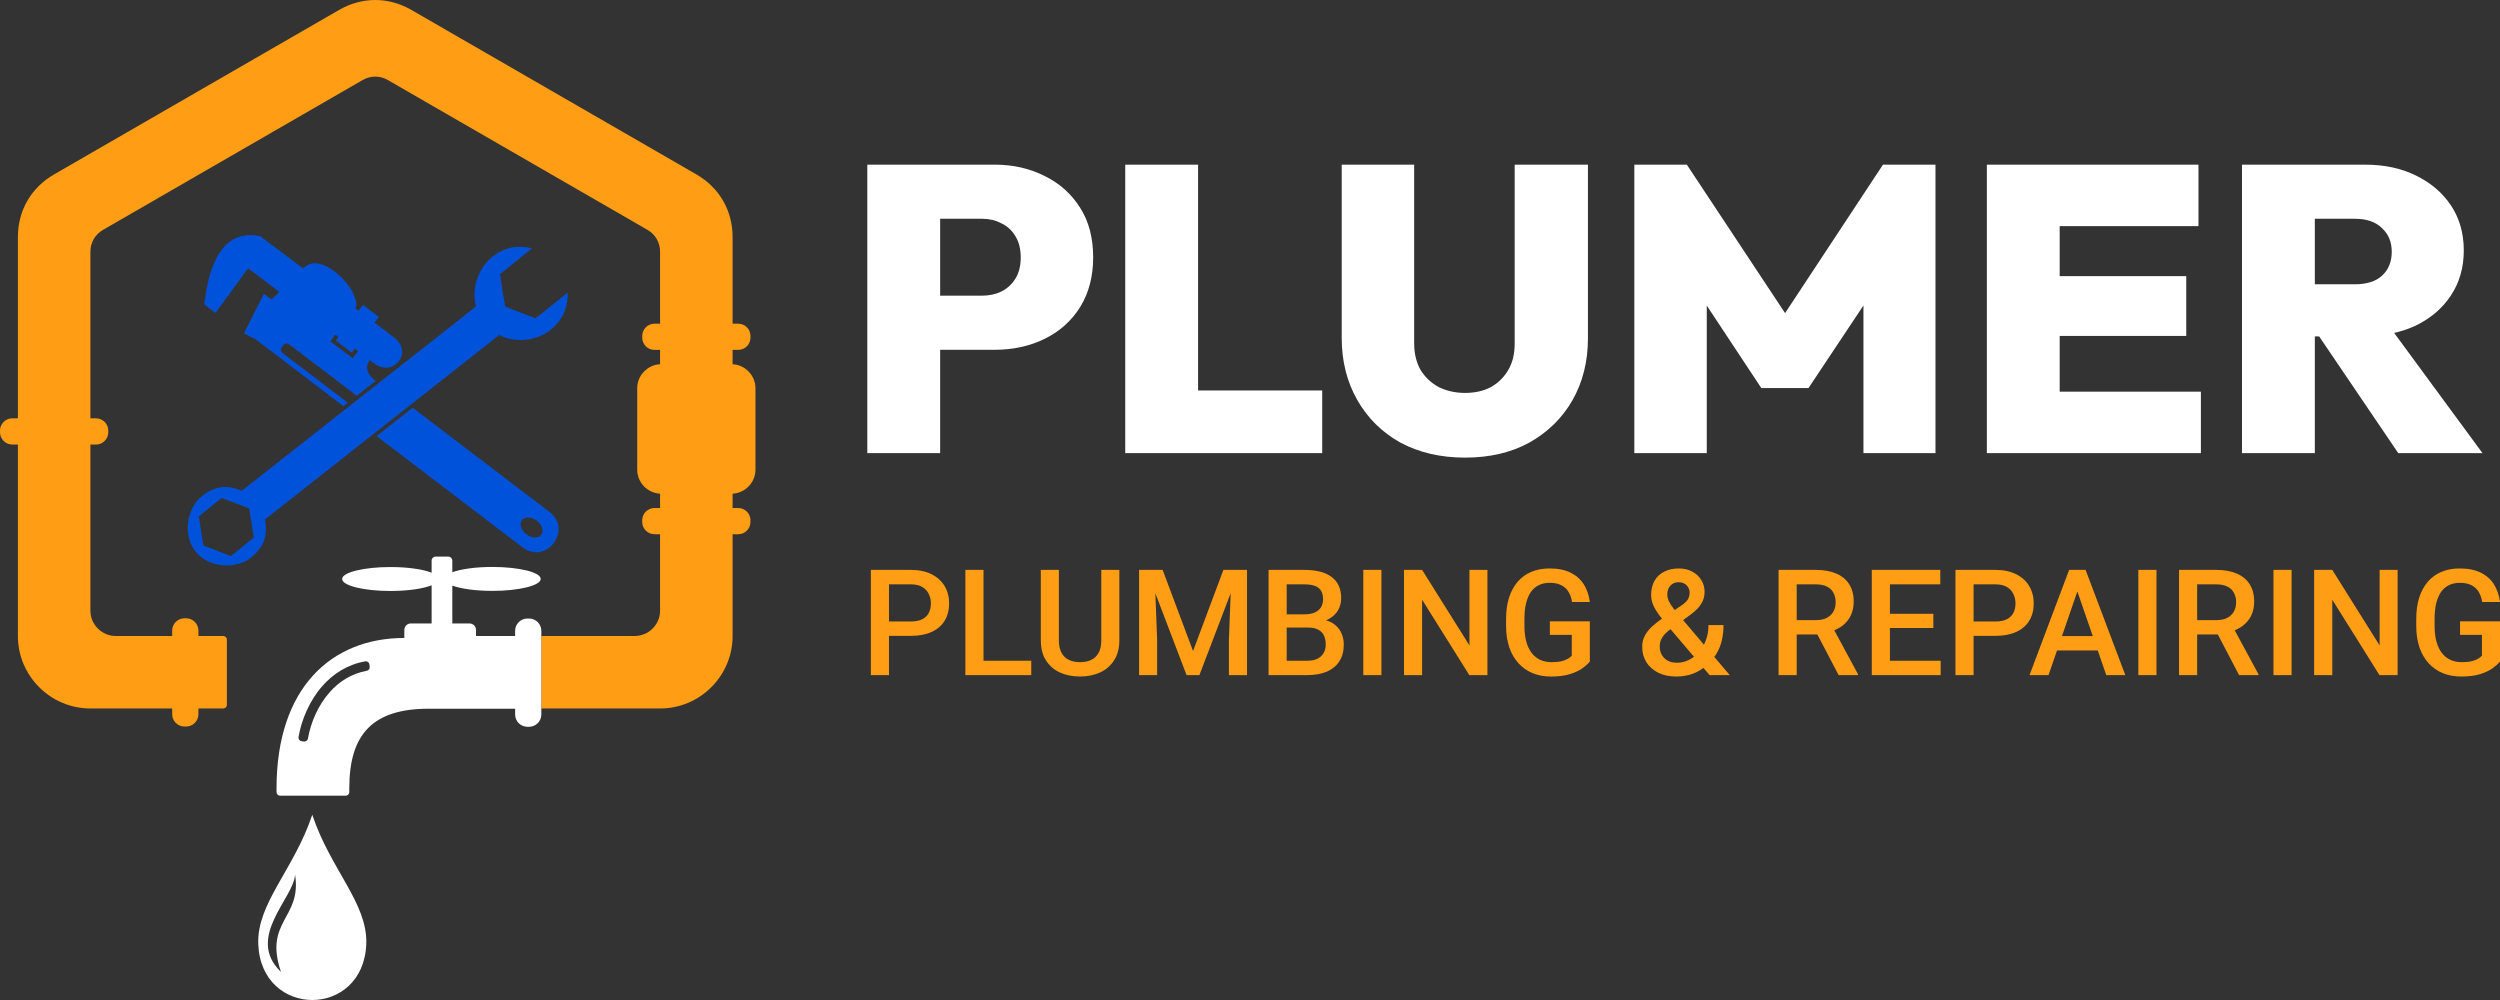 <svg width="150" height="60" viewBox="0 0 150 60" fill="none" xmlns="http://www.w3.org/2000/svg">
<rect x="0" y="0" width="150" height="60" fill="#333333" stroke="none"/>
<path d="M55.506 20.987V17.74H58.924C59.347 17.74 59.73 17.659 60.072 17.496C60.43 17.317 60.715 17.057 60.926 16.715C61.138 16.373 61.244 15.95 61.244 15.445C61.244 14.941 61.138 14.518 60.926 14.176C60.715 13.818 60.43 13.557 60.072 13.395C59.73 13.216 59.347 13.126 58.924 13.126H55.506V9.879H59.681C60.788 9.879 61.789 10.107 62.684 10.562C63.58 11.002 64.288 11.637 64.809 12.467C65.33 13.281 65.59 14.274 65.59 15.445C65.59 16.585 65.33 17.578 64.809 18.424C64.288 19.254 63.58 19.889 62.684 20.328C61.789 20.768 60.788 20.987 59.681 20.987H55.506ZM52.038 27.189V9.879H56.409V27.189H52.038ZM67.514 27.189V9.879H71.885V27.189H67.514ZM70.981 27.189V23.429H79.332V27.189H70.981ZM87.902 27.457C86.437 27.457 85.142 27.156 84.019 26.554C82.913 25.935 82.05 25.081 81.431 23.99C80.813 22.9 80.503 21.663 80.503 20.279V9.879H84.85V20.597C84.85 21.215 84.98 21.752 85.24 22.208C85.517 22.648 85.883 22.989 86.339 23.233C86.811 23.461 87.332 23.575 87.902 23.575C88.488 23.575 89.001 23.461 89.44 23.233C89.879 22.989 90.23 22.648 90.49 22.208C90.751 21.769 90.881 21.24 90.881 20.621V9.879H95.276V20.304C95.276 21.687 94.967 22.924 94.348 24.015C93.73 25.089 92.867 25.935 91.76 26.554C90.669 27.156 89.383 27.457 87.902 27.457ZM98.06 27.189V9.879H101.21L107.851 19.913H106.362L112.979 9.879H116.129V27.189H111.807V17.105L112.491 17.301L108.511 23.282H105.678L101.723 17.301L102.406 17.105V27.189H98.06ZM119.211 27.189V9.879H123.581V27.189H119.211ZM122.678 27.189V23.502H132.054V27.189H122.678ZM122.678 20.157V16.568H131.175V20.157H122.678ZM122.678 13.566V9.879H131.908V13.566H122.678ZM137.987 20.182V17.057H141.283C141.999 17.057 142.544 16.886 142.919 16.544C143.31 16.186 143.505 15.706 143.505 15.104C143.505 14.518 143.31 14.046 142.919 13.688C142.544 13.313 141.999 13.126 141.283 13.126H137.987V9.879H141.893C143.065 9.879 144.091 10.099 144.97 10.538C145.865 10.978 146.565 11.58 147.07 12.345C147.574 13.11 147.827 14.005 147.827 15.03C147.827 16.056 147.567 16.959 147.046 17.74C146.541 18.505 145.833 19.108 144.921 19.547C144.009 19.97 142.943 20.182 141.722 20.182H137.987ZM134.519 27.189V9.879H138.89V27.189H134.519ZM143.896 27.189L138.866 19.767L142.797 18.815L148.95 27.189H143.896Z" fill="white"/>
<path d="M54.649 38.152H53.006V37.289H54.649C54.935 37.289 55.166 37.243 55.343 37.151C55.519 37.058 55.648 36.931 55.729 36.769C55.812 36.604 55.854 36.416 55.854 36.206C55.854 36.006 55.812 35.82 55.729 35.646C55.648 35.47 55.519 35.328 55.343 35.221C55.166 35.115 54.935 35.061 54.649 35.061H53.34V40.506H52.252V34.194H54.649C55.138 34.194 55.552 34.281 55.894 34.454C56.237 34.625 56.499 34.862 56.678 35.165C56.857 35.466 56.947 35.81 56.947 36.197C56.947 36.604 56.857 36.954 56.678 37.246C56.499 37.538 56.237 37.762 55.894 37.918C55.552 38.074 55.138 38.152 54.649 38.152ZM61.876 39.643V40.506H58.707V39.643H61.876ZM59.011 34.194V40.506H57.922V34.194H59.011ZM66.077 34.194H67.161V38.412C67.161 38.892 67.057 39.293 66.849 39.617C66.641 39.941 66.358 40.185 66 40.35C65.644 40.511 65.246 40.592 64.807 40.592C64.354 40.592 63.949 40.511 63.593 40.35C63.238 40.185 62.957 39.941 62.752 39.617C62.55 39.293 62.449 38.892 62.449 38.412V34.194H63.532V38.412C63.532 38.715 63.584 38.965 63.689 39.162C63.792 39.356 63.94 39.499 64.13 39.591C64.321 39.684 64.547 39.73 64.807 39.73C65.067 39.73 65.291 39.684 65.479 39.591C65.67 39.499 65.817 39.356 65.921 39.162C66.026 38.965 66.077 38.715 66.077 38.412V34.194ZM68.787 34.194H69.758L71.583 39.062L73.404 34.194H74.375L71.965 40.506H71.193L68.787 34.194ZM68.345 34.194H69.268L69.429 38.408V40.506H68.345V34.194ZM73.894 34.194H74.822V40.506H73.734V38.408L73.894 34.194ZM78.481 37.653H76.873L76.864 36.86H78.269C78.506 36.86 78.707 36.825 78.871 36.756C79.039 36.684 79.166 36.581 79.253 36.448C79.34 36.312 79.383 36.149 79.383 35.958C79.383 35.748 79.343 35.575 79.262 35.443C79.181 35.31 79.056 35.213 78.889 35.152C78.724 35.091 78.513 35.061 78.256 35.061H77.202V40.506H76.114V34.194H78.256C78.603 34.194 78.912 34.227 79.184 34.294C79.458 34.36 79.691 34.464 79.882 34.606C80.075 34.745 80.221 34.921 80.319 35.135C80.421 35.349 80.471 35.603 80.471 35.898C80.471 36.158 80.409 36.396 80.285 36.613C80.161 36.827 79.977 37.002 79.734 37.138C79.491 37.273 79.189 37.354 78.828 37.38L78.481 37.653ZM78.434 40.506H76.53L77.02 39.643H78.434C78.68 39.643 78.884 39.603 79.049 39.522C79.214 39.438 79.337 39.324 79.418 39.179C79.501 39.032 79.544 38.86 79.544 38.663C79.544 38.458 79.507 38.281 79.435 38.13C79.363 37.977 79.249 37.86 79.092 37.779C78.936 37.695 78.733 37.653 78.481 37.653H77.259L77.267 36.86H78.859L79.106 37.159C79.453 37.171 79.737 37.247 79.96 37.389C80.185 37.531 80.353 37.714 80.463 37.94C80.572 38.165 80.627 38.408 80.627 38.668C80.627 39.069 80.539 39.406 80.363 39.678C80.189 39.949 79.939 40.156 79.613 40.298C79.286 40.436 78.893 40.506 78.434 40.506ZM82.886 34.194V40.506H81.798V34.194H82.886ZM89.246 34.194V40.506H88.158L85.327 35.984V40.506H84.239V34.194H85.327L88.167 38.724V34.194H89.246ZM95.39 37.281V39.691C95.3 39.809 95.16 39.939 94.969 40.081C94.781 40.22 94.531 40.34 94.219 40.441C93.907 40.542 93.518 40.592 93.053 40.592C92.657 40.592 92.294 40.526 91.965 40.393C91.635 40.257 91.351 40.059 91.111 39.799C90.874 39.539 90.69 39.223 90.56 38.85C90.43 38.474 90.365 38.046 90.365 37.567V37.129C90.365 36.652 90.424 36.227 90.543 35.854C90.664 35.479 90.838 35.161 91.063 34.901C91.288 34.641 91.56 34.444 91.878 34.311C92.199 34.175 92.561 34.107 92.966 34.107C93.484 34.107 93.912 34.194 94.25 34.367C94.591 34.538 94.853 34.775 95.039 35.078C95.224 35.382 95.341 35.729 95.39 36.119H94.323C94.288 35.899 94.221 35.703 94.12 35.529C94.021 35.356 93.879 35.22 93.695 35.122C93.513 35.021 93.276 34.97 92.984 34.97C92.732 34.97 92.511 35.018 92.32 35.113C92.13 35.209 91.97 35.349 91.843 35.534C91.719 35.718 91.625 35.944 91.561 36.21C91.498 36.476 91.466 36.779 91.466 37.12V37.567C91.466 37.913 91.502 38.221 91.575 38.49C91.65 38.759 91.757 38.986 91.895 39.171C92.037 39.356 92.209 39.496 92.411 39.591C92.614 39.684 92.842 39.73 93.096 39.73C93.345 39.73 93.549 39.71 93.707 39.669C93.867 39.626 93.992 39.575 94.085 39.517C94.18 39.457 94.254 39.399 94.306 39.344V38.091H92.992V37.281H95.39ZM99.782 37.072L100.87 36.34C101.052 36.218 101.182 36.1 101.26 35.984C101.338 35.866 101.377 35.718 101.377 35.542C101.377 35.392 101.32 35.253 101.204 35.126C101.088 34.999 100.925 34.935 100.714 34.935C100.567 34.935 100.442 34.97 100.341 35.039C100.24 35.106 100.163 35.196 100.111 35.308C100.062 35.418 100.038 35.541 100.038 35.677C100.038 35.807 100.071 35.941 100.137 36.08C100.204 36.216 100.295 36.359 100.411 36.509C100.526 36.656 100.656 36.815 100.801 36.986L103.784 40.506H102.574L100.137 37.64C99.926 37.386 99.74 37.153 99.578 36.942C99.416 36.729 99.29 36.522 99.201 36.322C99.111 36.12 99.067 35.912 99.067 35.698C99.067 35.369 99.134 35.086 99.27 34.849C99.406 34.612 99.598 34.43 99.847 34.303C100.095 34.172 100.386 34.107 100.718 34.107C101.039 34.107 101.315 34.172 101.546 34.303C101.78 34.43 101.959 34.599 102.084 34.81C102.211 35.021 102.275 35.252 102.275 35.503C102.275 35.703 102.239 35.885 102.166 36.05C102.094 36.214 101.994 36.364 101.867 36.5C101.74 36.636 101.593 36.765 101.425 36.886L100.103 37.848C99.949 37.973 99.835 38.093 99.76 38.208C99.688 38.321 99.64 38.425 99.617 38.52C99.594 38.616 99.582 38.7 99.582 38.772C99.582 38.957 99.621 39.124 99.699 39.275C99.78 39.425 99.897 39.545 100.05 39.634C100.206 39.721 100.396 39.764 100.618 39.764C100.858 39.764 101.091 39.711 101.316 39.604C101.542 39.494 101.744 39.34 101.923 39.14C102.103 38.941 102.244 38.702 102.348 38.425C102.455 38.148 102.509 37.84 102.509 37.502H103.411C103.411 37.808 103.38 38.098 103.32 38.373C103.262 38.648 103.168 38.902 103.038 39.136C102.911 39.37 102.743 39.58 102.535 39.764C102.514 39.785 102.492 39.811 102.466 39.843C102.442 39.871 102.419 39.896 102.396 39.916C102.148 40.145 101.868 40.315 101.559 40.428C101.253 40.538 100.926 40.592 100.579 40.592C100.16 40.592 99.797 40.516 99.491 40.363C99.185 40.209 98.948 39.998 98.78 39.73C98.615 39.461 98.533 39.153 98.533 38.806C98.533 38.549 98.587 38.324 98.694 38.13C98.8 37.934 98.946 37.752 99.131 37.584C99.319 37.413 99.536 37.243 99.782 37.072ZM106.714 34.194H108.947C109.427 34.194 109.836 34.266 110.174 34.411C110.512 34.555 110.771 34.769 110.95 35.052C111.132 35.333 111.223 35.679 111.223 36.093C111.223 36.408 111.165 36.685 111.049 36.925C110.934 37.165 110.771 37.367 110.56 37.532C110.349 37.694 110.097 37.82 109.805 37.909L109.476 38.069H107.468L107.46 37.207H108.965C109.224 37.207 109.441 37.161 109.614 37.068C109.788 36.976 109.918 36.85 110.005 36.691C110.094 36.529 110.139 36.347 110.139 36.145C110.139 35.925 110.096 35.734 110.009 35.573C109.925 35.408 109.795 35.282 109.619 35.196C109.443 35.106 109.219 35.061 108.947 35.061H107.802V40.506H106.714V34.194ZM110.317 40.506L108.834 37.671L109.975 37.666L111.479 40.449V40.506H110.317ZM116.439 39.643V40.506H113.087V39.643H116.439ZM113.395 34.194V40.506H112.307V34.194H113.395ZM116.001 36.83V37.679H113.087V36.83H116.001ZM116.417 34.194V35.061H113.087V34.194H116.417ZM119.725 38.152H118.082V37.289H119.725C120.011 37.289 120.242 37.243 120.419 37.151C120.595 37.058 120.724 36.931 120.805 36.769C120.889 36.604 120.93 36.416 120.93 36.206C120.93 36.006 120.889 35.82 120.805 35.646C120.724 35.47 120.595 35.328 120.419 35.221C120.242 35.115 120.011 35.061 119.725 35.061H118.416V40.506H117.328V34.194H119.725C120.213 34.194 120.628 34.281 120.969 34.454C121.313 34.625 121.575 34.862 121.754 35.165C121.933 35.466 122.023 35.81 122.023 36.197C122.023 36.604 121.933 36.954 121.754 37.246C121.575 37.538 121.313 37.762 120.969 37.918C120.628 38.074 120.213 38.152 119.725 38.152ZM124.798 35.035L122.911 40.506H121.772L124.147 34.194H124.875L124.798 35.035ZM126.376 40.506L124.485 35.035L124.403 34.194H125.136L127.52 40.506H126.376ZM126.284 38.165V39.028H122.851V38.165H126.284ZM129.389 34.194V40.506H128.3V34.194H129.389ZM130.742 34.194H132.974C133.454 34.194 133.863 34.266 134.201 34.411C134.54 34.555 134.798 34.769 134.978 35.052C135.16 35.333 135.251 35.679 135.251 36.093C135.251 36.408 135.193 36.685 135.077 36.925C134.961 37.165 134.798 37.367 134.587 37.532C134.376 37.694 134.125 37.82 133.833 37.909L133.503 38.069H131.496L131.488 37.207H132.991C133.252 37.207 133.469 37.161 133.642 37.068C133.816 36.976 133.945 36.85 134.032 36.691C134.122 36.529 134.167 36.347 134.167 36.145C134.167 35.925 134.124 35.734 134.036 35.573C133.953 35.408 133.823 35.282 133.646 35.196C133.47 35.106 133.246 35.061 132.974 35.061H131.83V40.506H130.742V34.194ZM134.344 40.506L132.862 37.671L134.002 37.666L135.506 40.449V40.506H134.344ZM137.496 34.194V40.506H136.408V34.194H137.496ZM143.857 34.194V40.506H142.768L139.937 35.984V40.506H138.849V34.194H139.937L142.777 38.724V34.194H143.857ZM150 37.281V39.691C149.91 39.809 149.77 39.939 149.579 40.081C149.392 40.22 149.141 40.34 148.83 40.441C148.517 40.542 148.128 40.592 147.663 40.592C147.267 40.592 146.904 40.526 146.575 40.393C146.245 40.257 145.96 40.059 145.721 39.799C145.484 39.539 145.3 39.223 145.17 38.85C145.04 38.474 144.975 38.046 144.975 37.567V37.129C144.975 36.652 145.034 36.227 145.152 35.854C145.274 35.479 145.448 35.161 145.673 34.901C145.898 34.641 146.17 34.444 146.488 34.311C146.809 34.175 147.172 34.107 147.576 34.107C148.094 34.107 148.522 34.194 148.86 34.367C149.201 34.538 149.464 34.775 149.649 35.078C149.833 35.382 149.951 35.729 150 36.119H148.933C148.898 35.899 148.831 35.703 148.73 35.529C148.631 35.356 148.49 35.22 148.305 35.122C148.123 35.021 147.886 34.97 147.594 34.97C147.342 34.97 147.121 35.018 146.931 35.113C146.74 35.209 146.58 35.349 146.453 35.534C146.329 35.718 146.235 35.944 146.171 36.21C146.108 36.476 146.076 36.779 146.076 37.12V37.567C146.076 37.913 146.113 38.221 146.185 38.49C146.26 38.759 146.367 38.986 146.505 39.171C146.647 39.356 146.819 39.496 147.022 39.591C147.224 39.684 147.452 39.73 147.706 39.73C147.955 39.73 148.159 39.71 148.318 39.669C148.477 39.626 148.603 39.575 148.695 39.517C148.79 39.457 148.864 39.399 148.916 39.344V38.091H147.603V37.281H150Z" fill="#FF9D15"/>
<path fill-rule="evenodd" clip-rule="evenodd" d="M3.249 10.462L20.339 0.599C21.722 -0.2 23.306 -0.2 24.689 0.599L41.78 10.462C43.164 11.26 43.956 12.632 43.956 14.229V19.421H43.981H44.292C44.698 19.421 45.029 19.752 45.029 20.157V20.258C45.029 20.663 44.697 20.994 44.292 20.994H44.136H43.981H43.956V21.854C44.718 21.893 45.328 22.527 45.328 23.298V28.177C45.328 28.948 44.717 29.582 43.956 29.621V30.481H43.981H44.292C44.698 30.481 45.029 30.812 45.029 31.217V31.318C45.029 31.723 44.697 32.054 44.292 32.054H44.136H43.981H43.956V38.159C43.956 40.555 42.002 42.509 39.605 42.509H32.48V38.159V38.159H38.083C38.921 38.159 39.605 37.475 39.605 36.636V32.054H39.269C38.864 32.054 38.533 31.723 38.533 31.318V31.217C38.533 30.812 38.864 30.481 39.269 30.481H39.605V29.621C38.844 29.582 38.233 28.948 38.233 28.177V23.298C38.233 22.527 38.844 21.893 39.605 21.854V20.994H39.269C38.864 20.994 38.533 20.663 38.533 20.258V20.157C38.533 19.752 38.864 19.421 39.269 19.421H39.605V15.108C39.605 14.549 39.328 14.068 38.844 13.789C33.654 10.795 28.465 7.8 23.275 4.805C22.792 4.526 22.237 4.526 21.753 4.805L6.186 13.79C5.701 14.069 5.424 14.549 5.424 15.109V25.1H5.449H5.76C6.166 25.1 6.497 25.431 6.497 25.836V25.937C6.497 26.342 6.166 26.673 5.76 26.673H5.604H5.449H5.424V36.636C5.424 37.475 6.108 38.159 6.947 38.159H10.331V38.144V37.833C10.331 37.428 10.663 37.097 11.067 37.097H11.168C11.574 37.097 11.905 37.428 11.905 37.833V37.989V38.145V38.159H13.395C13.515 38.159 13.613 38.256 13.613 38.376V42.291C13.613 42.411 13.515 42.508 13.395 42.508H11.905V42.856C11.905 43.261 11.573 43.592 11.168 43.592H11.067C10.663 43.592 10.331 43.261 10.331 42.856V42.508H5.424C3.028 42.508 1.073 40.554 1.073 38.158V26.672H0.736C0.332 26.672 0 26.342 0 25.936V25.835C0 25.431 0.332 25.099 0.736 25.099H1.073V14.229C1.073 12.632 1.865 11.26 3.249 10.462Z" fill="#FF9D15"/>
<path fill-rule="evenodd" clip-rule="evenodd" d="M17.912 44.22C18.089 43.197 18.558 42.051 19.343 41.161C19.984 40.434 20.836 39.873 21.912 39.681C21.972 39.67 22.029 39.684 22.079 39.72C22.128 39.757 22.158 39.807 22.165 39.869L22.183 40.005C22.197 40.12 22.119 40.226 22.006 40.247C21.076 40.416 20.335 40.905 19.773 41.541C19.063 42.347 18.638 43.385 18.478 44.313C18.458 44.428 18.351 44.506 18.235 44.492L18.098 44.474C18.037 44.465 17.988 44.437 17.951 44.387C17.915 44.337 17.902 44.281 17.912 44.22ZM26.142 33.395H26.893C27.028 33.395 27.139 33.506 27.139 33.641V34.333C27.66 34.142 28.542 34.017 29.542 34.017C31.145 34.017 32.444 34.338 32.444 34.735C32.444 35.131 31.145 35.453 29.542 35.453C28.542 35.453 27.66 35.328 27.139 35.137V37.408H28.171C28.386 37.408 28.561 37.583 28.561 37.798V38.159H30.907V37.848C30.907 37.443 31.238 37.112 31.643 37.112H31.744C32.15 37.112 32.48 37.443 32.48 37.848V38.004V38.16V42.524V42.87C32.48 43.275 32.15 43.607 31.744 43.607H31.643C31.238 43.607 30.907 43.275 30.907 42.87V42.523H25.731C22.386 42.523 20.957 44.024 20.957 47.297V47.525C20.957 47.645 20.859 47.742 20.74 47.742H16.809C16.689 47.742 16.592 47.645 16.592 47.525V47.297C16.592 41.261 19.89 38.278 24.259 38.278V37.797C24.259 37.582 24.434 37.407 24.649 37.407H25.897V35.118C25.386 35.322 24.471 35.459 23.429 35.459C21.826 35.459 20.527 35.137 20.527 34.74C20.527 34.344 21.826 34.022 23.429 34.022C24.472 34.022 25.386 34.158 25.897 34.362V33.64C25.896 33.506 26.007 33.395 26.142 33.395Z" fill="white"/>
<path fill-rule="evenodd" clip-rule="evenodd" d="M16.859 58.317C14.698 56.242 17.663 53.856 17.702 52.469C18.128 55.114 15.81 55.242 16.859 58.317ZM15.496 56.64C15.405 54.195 17.645 52.17 18.736 48.884C19.828 52.17 22.067 54.195 21.977 56.64C21.81 61.12 15.662 61.12 15.496 56.64Z" fill="white"/>
<path fill-rule="evenodd" clip-rule="evenodd" d="M19.842 20.446L20.122 20.08L20.31 20.224L20.151 20.433L21.104 21.158L21.289 20.915L21.488 21.066L21.161 21.495L19.821 20.475L19.842 20.446ZM31.313 31.207C31.141 31.432 31.262 31.813 31.582 32.057C31.903 32.301 32.302 32.317 32.474 32.092C32.646 31.866 32.525 31.485 32.205 31.241C31.884 30.997 31.485 30.982 31.313 31.207ZM22.535 22.857C21.897 22.36 21.95 21.902 22.198 21.608L22.463 21.809C23.582 22.662 24.837 21.159 23.649 20.253L22.474 19.359L22.734 19.018L21.782 18.293L21.512 18.646L21.324 18.502C21.466 18.306 21.342 17.685 20.839 17.045C20.148 16.165 18.909 15.316 18.192 16.112C17.068 15.255 16.652 14.965 15.602 14.165C13.782 13.782 12.593 15.14 12.261 18.267L12.93 18.777L14.891 16.086C14.95 16.171 15.106 16.258 15.193 16.324L16.757 17.516L16.293 17.973L15.837 17.626L14.635 20.001L15.346 20.365L20.609 24.372L20.87 24.166L16.948 21.178C16.845 21.099 16.824 20.949 16.903 20.846L17.015 20.699C17.094 20.596 17.243 20.575 17.346 20.655L21.404 23.746L22.535 22.857ZM31.36 32.845C32.764 33.914 34.381 31.792 32.977 30.723L24.759 24.465L22.596 26.167L31.36 32.845Z" fill="#0052DA"/>
<path fill-rule="evenodd" clip-rule="evenodd" d="M14.954 30.508L14.13 30.191L13.305 29.874L12.618 30.429L11.93 30.984L12.067 31.857L12.205 32.729L13.03 33.047L13.854 33.365L14.542 32.809L15.229 32.254L15.092 31.381L14.954 30.508ZM31.916 14.898C31.099 14.702 30.301 14.795 29.5 15.443C28.699 16.09 28.269 17.335 28.562 18.381L28.419 18.497L28.203 18.671L14.507 29.446C13.729 29.114 12.953 29.087 12.094 29.782C11.235 30.476 10.921 32.089 11.741 33.103C12.561 34.118 14.204 34.151 15.063 33.456C15.923 32.762 16.059 31.998 15.898 31.167L29.952 20.101C30.913 20.607 32.221 20.45 33.022 19.802C33.822 19.155 34.082 18.394 34.062 17.554L32.142 19.096L31.204 18.746L30.309 18.39L30.143 17.404L30.004 16.451L31.916 14.898Z" fill="#0052DA"/>
</svg>

